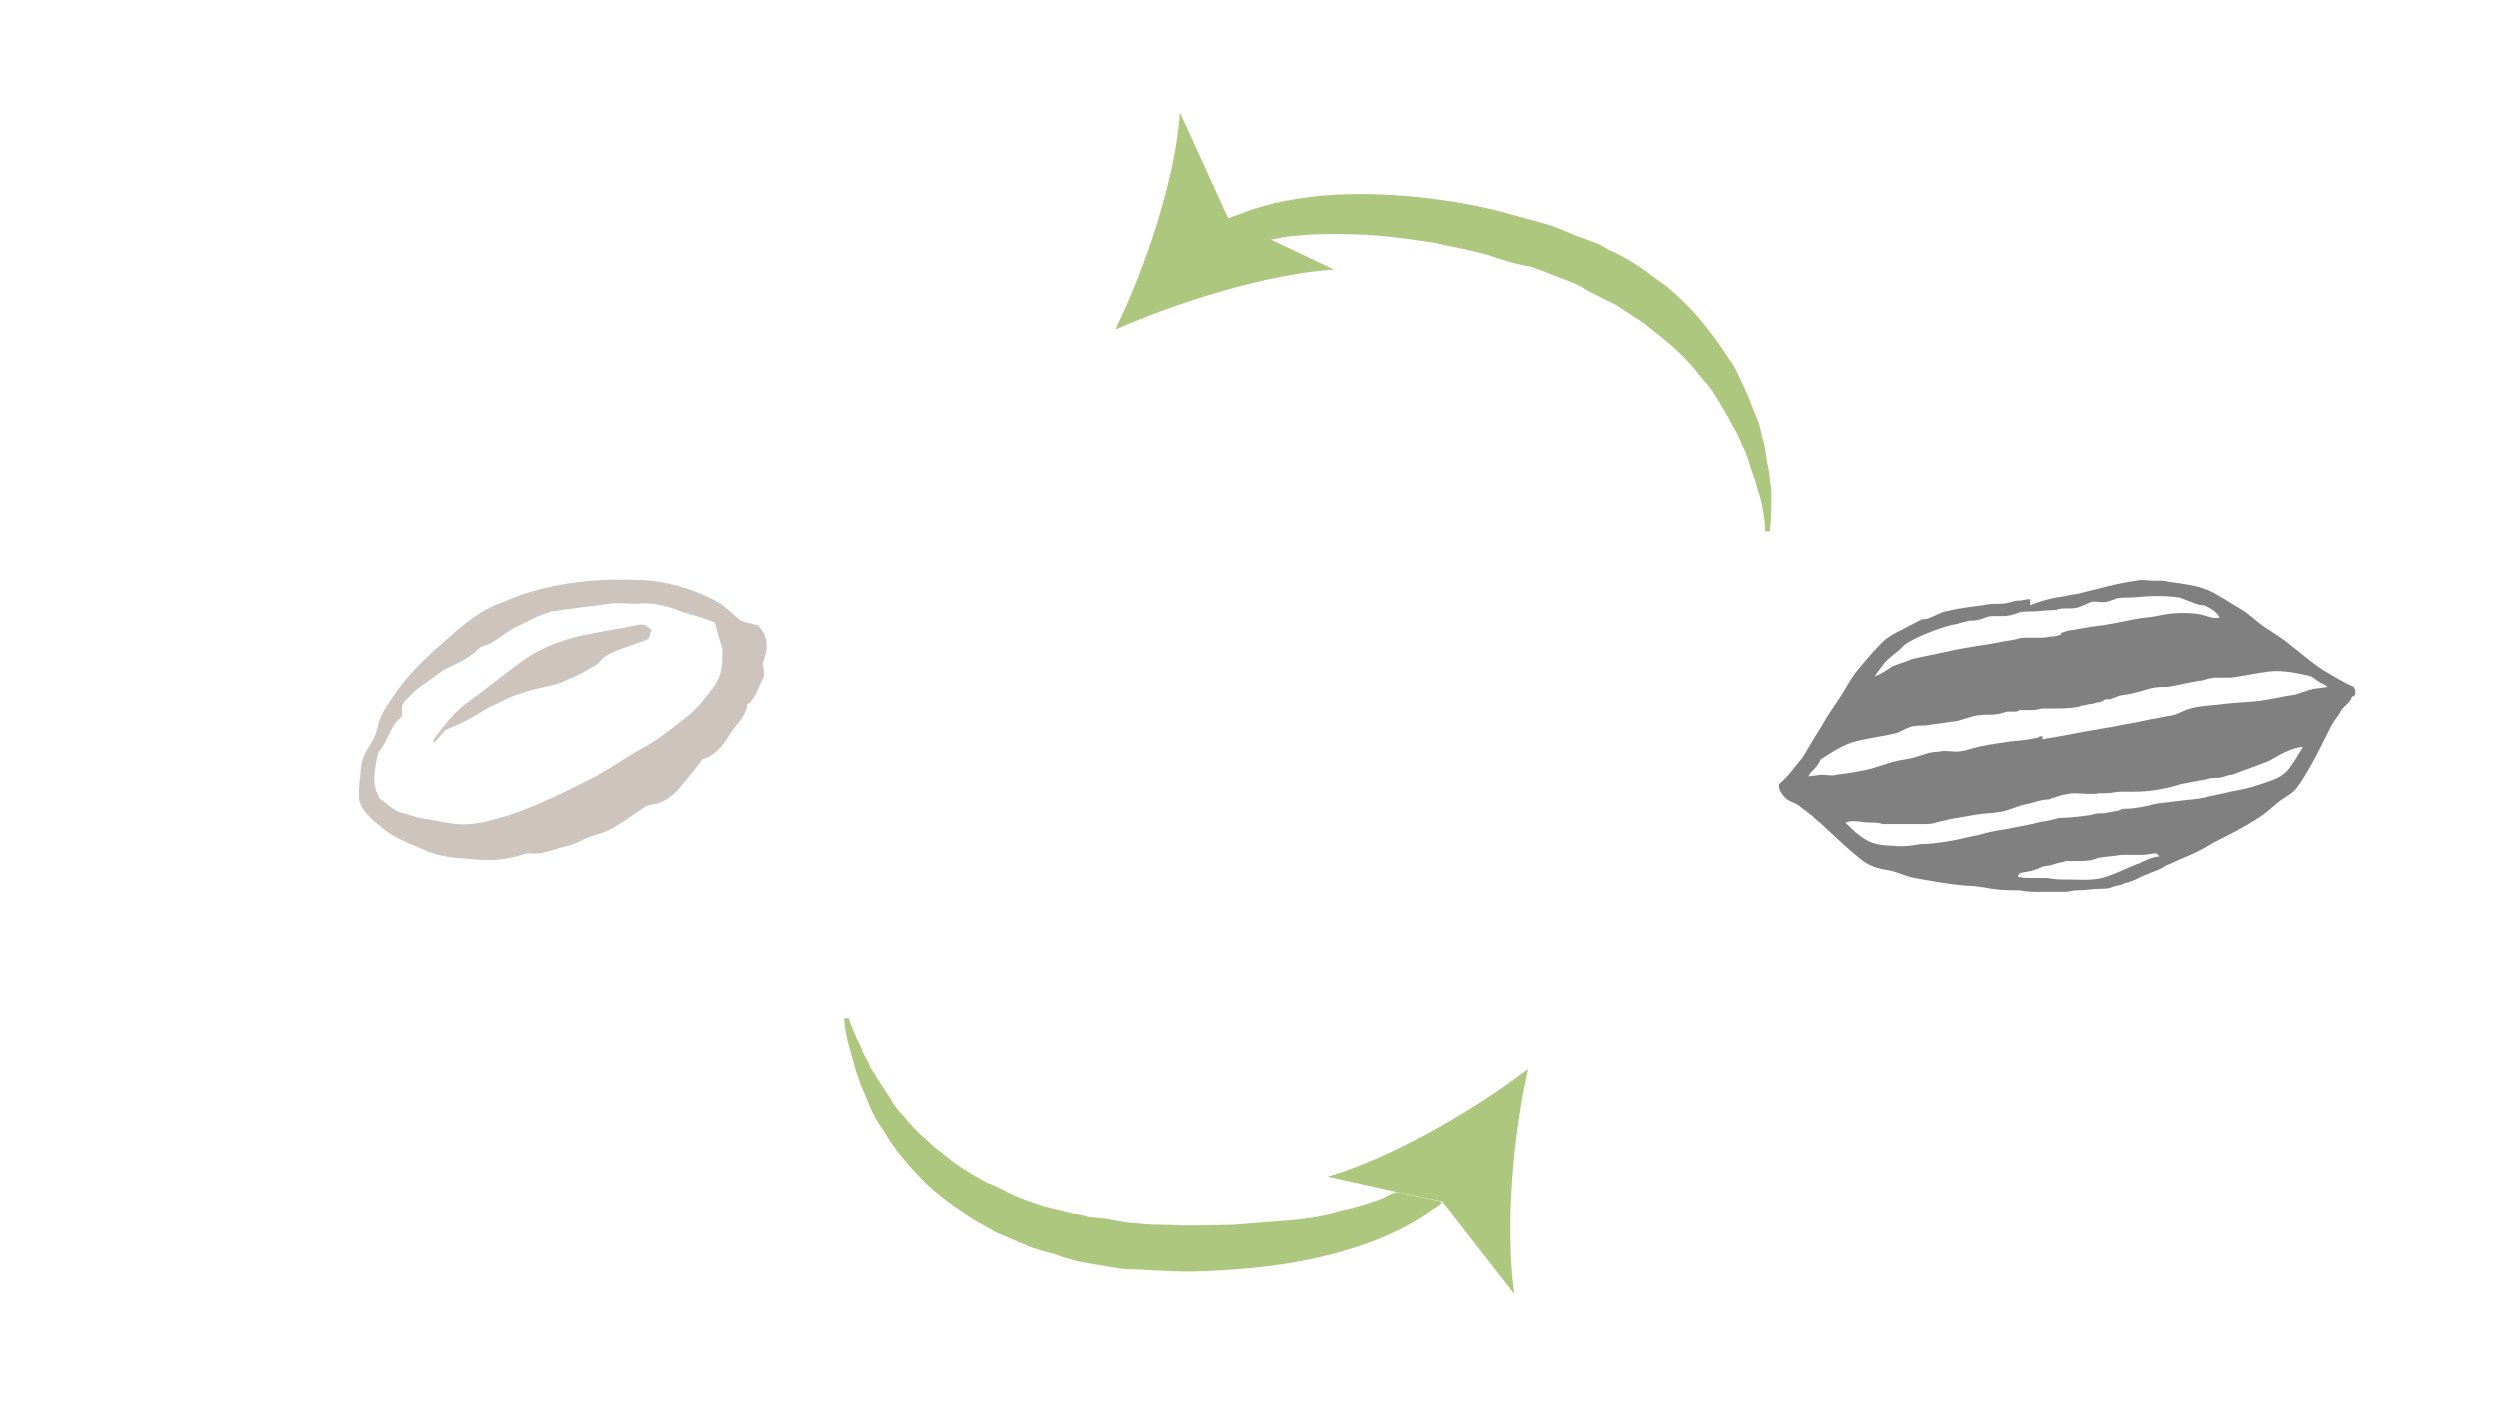 <?xml version="1.0" encoding="utf-8"?>
<!-- Generator: Adobe Illustrator 19.0.0, SVG Export Plug-In . SVG Version: 6.00 Build 0)  -->
<svg version="1.1" id="Camada_1" xmlns="http://www.w3.org/2000/svg" xmlns:xlink="http://www.w3.org/1999/xlink" x="0px" y="0px"
	 viewBox="-431.8 234.6 162.3 92" style="enable-background:new -431.8 234.6 162.3 92;" xml:space="preserve">
<style type="text/css">
	.st0{fill:none;}
	.st1{fill:#CDC4BD;}
	.st2{fill:#808080;}
	.st3{fill:#ADC77F;}
</style>
<g id="XMLID_27_">
	<path id="XMLID_375_" class="st0" d="M-295,291.5C-295,291.5-295,291.5-295,291.5C-294.9,291.5-294.8,291.4-295,291.5z"/>
	<path id="XMLID_383_" class="st0" d="M-298.7,276C-298.7,276-298.7,276-298.7,276C-298.5,276-297.9,275.8-298.7,276
		C-298.8,276.1-298.8,276.1-298.7,276z"/>
	<path id="XMLID_407_" class="st0" d="M-387.4,274.4c-0.9-0.3-1.9-0.5-2.9-0.5c-0.6,0-1.2,0-1.8,0c-1.2,0.1-2.4,0.3-3.7,0.5
		c-0.1,0-0.2,0.1-0.3,0.1c-0.7,0.2-1.3,0.6-2,0.9c-0.8,0.4-1.4,1.1-2.3,1.3c-0.1,0-0.1,0.1-0.1,0.1c-0.6,0.7-1.5,1-2.3,1.4
		c-0.3,0.3-0.7,0.5-1.1,0.8c-0.3,0.2-0.5,0.4-0.8,0.6c-0.2,0.2-0.5,0.5-0.7,0.7c0,0-0.1,0.1-0.1,0.2c0,0.1,0,0.3,0,0.6
		c0,0.1-0.1,0.2-0.1,0.2c-0.7,0.6-0.8,1.5-1.4,2.2c-0.1,0.1-0.1,0.2-0.1,0.3c-0.2,0.9-0.4,1.8,0.2,2.8c0.4,0.3,0.9,0.7,1.5,0.9
		c0.3,0.1,0.6,0.2,1,0.3c0.8,0.2,1.6,0.4,2.4,0.4c1.1,0.1,2.1-0.2,3.2-0.5c1.9-0.6,3.7-1.5,5.5-2.4c1.1-0.5,2-1.3,3-1.8
		c1.2-0.6,2.2-1.4,3.2-2.2c0.7-0.6,1.3-1.3,1.9-2.1c0.5-0.7,0.6-1.5,0.6-2.3c-0.1-0.5-0.3-1.1-0.5-1.7
		C-386,274.8-386.7,274.6-387.4,274.4z M-389.5,276c-0.6,0.2-1.2,0.4-1.7,0.6c-0.6,0.2-1.1,0.5-1.5,0.9c-0.2,0.2-0.4,0.3-0.6,0.4
		c-0.5,0.2-0.9,0.5-1.4,0.7c-0.2,0.1-0.5,0.2-0.7,0.3c-0.8,0.2-1.6,0.4-2.3,0.6c-0.7,0.2-1.4,0.6-2.1,0.9c-0.4,0.2-0.8,0.5-1.2,0.7
		c-0.5,0.3-1,0.5-1.7,0.8c-0.2,0.2-0.4,0.5-0.7,0.8c0,0-0.1-0.1-0.1-0.1c0.1-0.1,0.1-0.2,0.2-0.3c0.6-0.8,1.3-1.7,2.2-2.3
		c1.1-0.8,2.2-1.6,3.3-2.5c1.4-1.1,3.1-1.6,4.8-1.9c0.9-0.2,1.8-0.3,2.7-0.5c0.5-0.1,0.5-0.1,1.3,0.1
		C-389.4,275.6-389.4,275.8-389.5,276z"/>
	<path id="XMLID_408_" class="st0" d="M-307.5,277.3c0.5-0.2,1-0.2,1.4-0.3c0.5-0.1,0.9-0.2,1.4-0.3c1-0.2,2-0.3,2.9-0.5
		c0.4-0.1,0.7-0.1,1.1-0.2c0.2,0,0.5,0,0.8,0c0.3,0,0.6,0,0.9,0c0,0,0,0,0,0c0.3,0,0.5-0.1,0.8-0.1c0.1,0,0.2,0,0.4,0
		c0,0,0-0.1,0-0.1c0.3-0.1,0.5-0.1,0.8-0.2c0.4-0.1,0.7-0.1,1.1-0.2c1-0.2,1.9-0.4,2.9-0.5c0.5-0.1,0.9-0.2,1.4-0.2
		c0.5-0.1,1-0.2,1.5-0.2c0.5,0,0.9,0,1.4,0.1c0.4,0.1,0.8,0.3,1.2,0.2c-0.2-0.4-0.6-0.7-1-0.8c-0.3-0.1-0.5-0.1-0.8-0.2
		c-0.2-0.1-0.5-0.2-0.8-0.3c-0.5-0.1-1.1-0.1-1.7-0.1c-0.6,0-1.2,0-1.7,0.1c-0.3,0-0.5,0-0.8,0.1c-0.3,0.1-0.5,0.2-0.8,0.2
		c-0.3,0-0.5-0.1-0.8,0c-0.3,0.1-0.5,0.2-0.7,0.3c-0.3,0.1-0.6,0.1-0.8,0.1c-0.2,0-0.5,0.1-0.7,0.1c0,0,0,0,0,0
		c-0.6,0.1-1.1,0.1-1.7,0.1c-0.3,0-0.5,0.1-0.8,0.1c-0.3,0.1-0.6,0.2-0.9,0.2c-0.3,0-0.5,0-0.8,0c-0.3,0-0.5,0.2-0.7,0.2
		c-0.3,0.1-0.5,0-0.8,0.1c-0.3,0-0.5,0.1-0.7,0.2c-0.6,0.2-1.1,0.3-1.7,0.5c-0.5,0.2-1.1,0.4-1.5,0.7c-0.2,0.1-0.4,0.3-0.6,0.5
		c-0.2,0.2-0.4,0.3-0.6,0.5c-0.3,0.3-0.6,0.7-0.7,1.1c0.4,0,0.7-0.4,1.1-0.6C-308.3,277.6-307.9,277.5-307.5,277.3z"/>
	<path id="XMLID_409_" class="st0" d="M-282.1,278.3c-0.9-0.2-1.8-0.4-2.7-0.3c-0.8,0.1-1.7,0.2-2.5,0.4c-0.3,0-0.6-0.1-1,0
		c-0.3,0-0.6,0.2-1,0.2c-0.7,0.1-1.4,0.3-2.1,0.4c-0.4,0-0.7,0-1.1,0.1c-0.4,0.1-0.8,0.2-1.1,0.3c-0.3,0.1-0.7,0.1-1,0.2
		c-0.2,0-0.3,0.1-0.5,0.2c-0.1,0.1-0.2,0-0.3,0c-0.2,0.1-0.3,0.1-0.5,0.2c-0.1,0-0.3,0.1-0.4,0.1c-0.2,0-0.4,0.1-0.6,0.1
		c-0.1,0-0.2,0.1-0.3,0.1c-0.6,0.1-1.2,0.1-1.8,0.1c-0.2,0-0.3,0-0.5,0c-0.2,0-0.4,0.1-0.6,0.1c-0.1,0-0.2,0-0.3,0
		c-0.2,0-0.4,0-0.6,0c-0.1,0-0.2,0.1-0.3,0.1c-0.2,0-0.3,0-0.5,0c-0.3,0.1-0.7,0.1-1,0.2c-0.4,0.1-0.8,0.1-1.2,0.1
		c-0.4,0.1-0.7,0.2-1,0.3c-0.7,0.2-1.4,0.2-2.1,0.3c-0.3,0.1-0.7,0.1-1,0.1c-0.3,0.1-0.6,0.2-0.9,0.4c-0.8,0.2-1.7,0.3-2.5,0.5
		c-0.9,0.2-1.6,0.8-2.4,1.2c-0.1,0.2-0.2,0.4-0.4,0.6c-0.1,0.2-0.3,0.3-0.4,0.5c0.3,0.1,0.6,0,0.9-0.1c0.3,0,0.6,0,0.9,0
		c0.8-0.1,1.5-0.2,2.3-0.4c0.7-0.2,1.5-0.4,2.2-0.6c0.7-0.1,1.4-0.5,2.2-0.5c0.4,0,0.7,0.1,1.1,0c0.3,0,0.7-0.1,1-0.2
		c0.7-0.1,1.4-0.2,2.1-0.4c0.5-0.1,1.1-0.1,1.6-0.2c0.2,0,0.4-0.1,0.6-0.1c0.1,0,0.2,0,0.3-0.1c0,0.1,0,0.2,0,0.2
		c0.4-0.1,0.7-0.1,1.1-0.2c0,0,0,0,0,0c0.7-0.1,1.5-0.3,2.2-0.4c0.2,0,0.4-0.1,0.6-0.1c0.5-0.1,1-0.2,1.6-0.3
		c0.7-0.1,1.4-0.3,2.1-0.4c0.3,0,0.7-0.1,1-0.2c0.4-0.1,0.7-0.3,1-0.4c0.7-0.2,1.5-0.1,2.2-0.3c0.8-0.1,1.5-0.1,2.3-0.2
		c0.8-0.1,1.5-0.3,2.3-0.4c0.3-0.1,0.6-0.2,0.9-0.3c0.3-0.1,0.6-0.1,0.9-0.3c-0.2-0.2-0.3-0.2-0.5-0.3
		C-281.7,278.6-281.9,278.5-282.1,278.3z"/>
	<path id="XMLID_410_" class="st0" d="M-292.7,289.9c-0.1,0-0.2,0-0.3,0c-0.2,0-0.5,0-0.7,0c-0.1,0-0.3,0-0.4,0
		c-0.5,0-1,0.1-1.5,0.2c-0.4,0.2-0.9,0.2-1.3,0.2c-0.3,0-0.5,0-0.8,0c-0.2,0.1-0.5,0.1-0.7,0.2c-0.1,0-0.3,0.1-0.4,0.1
		c-0.2,0.1-0.4,0.1-0.7,0.2c-0.1,0-0.2,0.1-0.3,0.1c-0.3,0.1-0.6,0.1-0.9,0.2c0,0.1-0.1,0.2-0.1,0.2c0.3,0.1,0.6,0.1,0.9,0.1
		c0.2,0,0.3,0,0.5,0c0.2,0,0.3,0,0.5,0c0.5,0,0.9,0.1,1.4,0.1c0.9,0.1,1.7,0.1,2.5-0.2c0.6-0.2,1.1-0.4,1.7-0.7
		c0.2-0.1,0.3-0.1,0.5-0.2c0.1-0.1,0.3-0.1,0.4-0.2c0.3-0.1,0.6-0.2,0.8-0.4c-0.1-0.1-0.1-0.1-0.2-0.2
		C-292.1,289.9-292.4,289.9-292.7,289.9z"/>
	<path id="XMLID_411_" class="st0" d="M-284.6,284c-0.2,0.1-1.9,0.7-2.4,0.9c-0.3,0.1-0.6,0.2-0.9,0.2c-0.3,0-0.5,0.1-0.8,0.1
		c-0.5,0.1-1.1,0.2-1.6,0.3c-0.6,0.1-1.1,0.3-1.7,0.4c-0.6,0.1-1.2,0-1.8,0.1c-0.1,0-0.2,0-0.4,0c-0.3,0-0.7,0.1-1,0.1
		c-0.1,0-0.2,0-0.4,0c-0.6,0.1-1.1,0-1.7,0c-0.2,0-0.5,0.1-0.7,0.1c-0.2,0.1-0.4,0.1-0.6,0.2c-0.1,0-0.2,0.1-0.3,0.1
		c-0.3,0.1-0.7,0.2-1,0.2c-0.1,0-0.3,0.1-0.4,0.1c-0.6,0.2-1.1,0.4-1.7,0.5c-0.6,0.1-1.1,0.2-1.7,0.2c-0.6,0.1-1.1,0.2-1.7,0.3
		c-0.3,0-0.6,0.1-0.8,0.2c-0.3,0.1-0.6,0.1-0.9,0.1c-0.5,0-2.3,0-2.6,0c-0.3,0-0.5-0.1-0.8-0.1c-0.5,0-1.1-0.2-1.6,0
		c0.4,0.4,0.8,0.8,1.3,1.1c0.5,0.3,1.1,0.4,1.7,0.4c0.6,0,1.2-0.1,1.9-0.1c0.6-0.1,1.3-0.2,1.9-0.2c0.7-0.1,1.3-0.2,1.9-0.4
		c0.6-0.1,1.3-0.3,1.9-0.4c0.5-0.1,1-0.2,1.5-0.3c0.1,0,0.3-0.1,0.4-0.1c0.3-0.1,0.6-0.1,1-0.2c0.1,0,0.3-0.1,0.4-0.1
		c0.7,0,1.4,0,2.1-0.2c0,0,0,0,0,0c0.3-0.1,0.6,0,0.8-0.1c0.3,0,0.6-0.1,1-0.2c0.2,0,0.3,0,0.5-0.1c0.5-0.1,1-0.1,1.4-0.2
		c0.6-0.2,1.3-0.2,1.9-0.3c0.7-0.1,1.3-0.2,2-0.3c0.6-0.2,1.3-0.3,1.9-0.4c0.6-0.1,1.2-0.3,1.8-0.5c0.5-0.2,1.1-0.5,1.5-0.9
		c0.4-0.4,0.6-1,0.9-1.5c-0.5,0-1,0.3-1.5,0.5C-284.1,283.7-284.3,283.8-284.6,284z"/>
	<path id="XMLID_414_" class="st1" d="M-382.6,275.2c-0.4-0.1-0.8-0.2-1.1-0.3c-0.5-0.4-0.9-0.8-1.3-1.1c-1.4-0.8-2.9-1.3-4.5-1.5
		c-2.9-0.2-5.7,0-8.4,0.9c-0.6,0.2-1.2,0.5-1.8,0.7c-1.3,0.6-2.3,1.5-3.3,2.4c-1.3,1.1-2.5,2.3-3.4,3.7c-0.4,0.6-0.8,1.2-0.9,1.9
		c-0.1,0.4-0.3,0.8-0.5,1.1c-0.4,0.6-0.6,1.2-0.6,1.9c-0.1,0.6-0.1,1.1-0.1,1.6c0.3,1,1,1.4,1.7,2c0.8,0.6,1.7,0.9,2.6,1.3
		c1.1,0.5,2.2,0.5,3.3,0.6c1,0.1,2,0,3-0.3c0.2-0.1,0.4-0.1,0.5-0.1c0.9,0.1,1.6-0.3,2.5-0.5c0.4-0.1,0.8-0.3,1.2-0.5
		c0.5-0.2,1-0.3,1.4-0.5c0.8-0.4,1.6-1,2.5-1.6c0.1,0,0.3-0.1,0.5-0.1c0.6-0.1,1.1-0.5,1.5-0.9c0.5-0.6,1.1-1.3,1.6-2
		c0.7-0.2,1.3-0.8,1.7-1.5c0.4-0.7,1.1-1.2,1.2-2c0-0.1,0.1-0.1,0.2-0.2c0.1-0.1,0.2-0.3,0.3-0.4c0.2-0.4,0.4-0.9,0.6-1.3
		c0-0.3,0-0.5-0.1-0.8C-381.9,276.7-381.9,275.9-382.6,275.2z M-385.4,279.1c-0.6,0.8-1.1,1.5-1.9,2.1c-1,0.8-2,1.6-3.2,2.2
		c-1,0.6-2,1.3-3,1.8c-1.8,0.9-3.6,1.8-5.5,2.4c-1,0.3-2.1,0.6-3.2,0.5c-0.8-0.1-1.6-0.3-2.4-0.4c-0.3-0.1-0.6-0.2-1-0.3
		c-0.6-0.1-1-0.6-1.5-0.9c-0.6-0.9-0.4-1.8-0.2-2.8c0-0.1,0.1-0.3,0.1-0.3c0.6-0.7,0.7-1.6,1.4-2.2c0.1-0.1,0.1-0.1,0.1-0.2
		c0-0.2,0-0.4,0-0.6c0.1-0.1,0.1-0.2,0.1-0.2c0.2-0.2,0.5-0.5,0.7-0.7c0.2-0.2,0.5-0.4,0.8-0.6c0.4-0.3,0.7-0.5,1.1-0.8
		c0.8-0.4,1.6-0.7,2.3-1.4c0,0,0.1-0.1,0.1-0.1c0.9-0.2,1.5-0.9,2.3-1.3c0.7-0.3,1.3-0.7,2-0.9c0.1,0,0.2-0.1,0.3-0.1
		c1.2-0.2,2.4-0.3,3.7-0.5c0.6-0.1,1.2,0,1.8,0c1-0.1,2,0.1,2.9,0.5c0.7,0.2,1.4,0.4,2.2,0.7c0.2,0.6,0.3,1.2,0.5,1.7
		C-384.9,277.6-384.9,278.4-385.4,279.1z"/>
	<path id="XMLID_415_" class="st1" d="M-390.5,275.2c-0.9,0.2-1.8,0.3-2.7,0.5c-1.7,0.3-3.3,0.8-4.8,1.9c-1.1,0.8-2.2,1.7-3.3,2.5
		c-0.9,0.6-1.5,1.4-2.2,2.3c-0.1,0.1-0.1,0.2-0.2,0.3c0,0,0.1,0.1,0.1,0.1c0.3-0.3,0.6-0.7,0.7-0.8c0.7-0.3,1.2-0.5,1.7-0.8
		c0.4-0.2,0.8-0.5,1.2-0.7c0.7-0.3,1.3-0.7,2.1-0.9c0.8-0.3,1.6-0.4,2.3-0.6c0.3-0.1,0.5-0.2,0.7-0.3c0.5-0.2,0.9-0.4,1.4-0.7
		c0.2-0.1,0.4-0.2,0.6-0.4c0.4-0.5,1-0.7,1.5-0.9c0.6-0.2,1.1-0.4,1.7-0.6c0.1-0.2,0.1-0.4,0.2-0.6
		C-390,275.1-390,275.1-390.5,275.2z"/>
	<path id="XMLID_420_" class="st2" d="M-279,279.2c-0.7-0.3-1.3-0.7-2-1.1c-0.6-0.4-1.1-0.8-1.7-1.3c-0.3-0.2-0.6-0.5-0.9-0.7
		c-0.3-0.2-0.6-0.4-0.9-0.6c-0.7-0.4-1.2-1-1.9-1.4c-0.7-0.4-1.4-0.9-2.1-1.2c-0.7-0.3-1.6-0.4-2.3-0.5c-0.2,0-0.4-0.1-0.7-0.1
		c-0.2,0-0.3,0-0.5,0c-0.4,0-0.7-0.1-1.1,0c-0.8,0.1-1.6,0.3-2.4,0.5c-0.4,0.1-0.8,0.2-1.2,0.3c-0.3,0.1-0.7,0.1-1,0.2c0,0,0,0,0,0
		c-0.8,0.1-1.6,0.3-2.3,0.6c0-0.1,0-0.2,0-0.4c-0.3,0-0.5,0.1-0.8,0.1c0,0,0,0-0.1,0c-0.4,0.1-0.7,0.2-1,0.2c-0.4,0-0.8,0-1.2,0.1
		c-0.8,0.1-1.6,0.2-2.4,0.4c-0.4,0.1-0.7,0.3-1,0.4c-0.2,0.1-0.3,0.1-0.5,0.1c-0.2,0.1-0.4,0.2-0.6,0.3c-0.7,0.4-1.5,0.7-2,1.2
		c-0.6,0.6-1.1,1.2-1.6,1.8c-0.5,0.6-0.8,1.3-1.3,2c-0.2,0.3-0.4,0.6-0.6,0.9c-0.2,0.3-0.4,0.7-0.6,1c-0.4,0.6-0.7,1.2-1.1,1.8
		c-0.5,0.6-0.9,1.2-1.5,1.7c-0.1,0.3,0.2,0.7,0.4,0.9c0.3,0.3,0.7,0.3,1,0.6c0.4,0.3,0.7,0.5,1,0.8c0.3,0.2,2.3,2.2,3.2,2.8
		c0.5,0.3,0.9,0.4,1.5,0.5c0.6,0.1,1.1,0.4,1.7,0.5c1.1,0.2,2.2,0.4,3.3,0.5c0.6,0,1.1,0.1,1.7,0.2c0.6,0.1,1.2,0.1,1.8,0.1
		c0.5,0.1,0.9,0.1,1.4,0.1c0,0,0,0,0,0c0.3,0,0.7,0,1,0c0.2,0,0.4,0,0.6,0c0.2,0,0.5-0.1,0.7-0.1c0,0,0,0,0.1,0c0.5,0,1-0.1,1.5-0.1
		c0.2,0,0.5,0,0.7-0.1c0.2-0.1,0.5-0.1,0.7-0.2c0.2-0.1,0.4-0.1,0.6-0.2c0.3-0.1,0.6-0.3,0.9-0.4c0,0,0,0,0,0
		c0.4-0.2,0.9-0.3,1.3-0.6c0.5-0.2,1.1-0.5,1.6-0.7c0.5-0.2,1-0.5,1.5-0.8c1-0.5,2-1,2.9-1.6c0.5-0.3,0.9-0.7,1.4-1.1
		c0.4-0.3,0.9-0.5,1.2-1c0.7-0.9,1.9-3.4,2.1-3.8c0.2-0.4,0.5-0.7,0.7-1.1c0.2-0.3,0.6-0.5,0.7-0.9
		C-278.9,279.9-278.8,279.5-279,279.2z M-309.1,277.3c0.2-0.2,0.4-0.3,0.6-0.5c0.2-0.2,0.4-0.4,0.6-0.5c0.5-0.3,1-0.5,1.5-0.7
		c0.5-0.2,1.1-0.4,1.7-0.5c0.2-0.1,0.5-0.1,0.7-0.2c0.3,0,0.5,0,0.8-0.1c0.3-0.1,0.5-0.2,0.7-0.2c0.3,0,0.5,0,0.8,0
		c0.3,0,0.6-0.1,0.9-0.2c0.2-0.1,0.5-0.1,0.8-0.1c0.6,0,1.1-0.1,1.7-0.1c0,0,0,0,0,0c0.2-0.1,0.5-0.1,0.7-0.1c0.3,0,0.6,0,0.8-0.1
		c0.3-0.1,0.5-0.2,0.7-0.3c0.3-0.1,0.5,0,0.8,0c0.3,0,0.5-0.1,0.8-0.2c0.2-0.1,0.5-0.1,0.8-0.1c0.6,0,1.2-0.1,1.7-0.1
		c0.6,0,1.1,0,1.7,0.1c0.3,0.1,0.5,0.2,0.8,0.3c0.2,0.1,0.5,0.2,0.8,0.2c0.4,0.2,0.8,0.4,1,0.8c-0.4,0.1-0.8-0.1-1.2-0.2
		c-0.5-0.1-0.9-0.1-1.4-0.1c-0.5,0-1,0.1-1.5,0.2c-0.5,0.1-0.9,0.1-1.4,0.2c-1,0.2-1.9,0.4-2.9,0.5c-0.4,0.1-0.7,0.1-1.1,0.2
		c-0.3,0-0.5,0.1-0.8,0.2c0,0,0,0.1,0,0.1c-0.1,0-0.2,0.1-0.4,0.1c-0.3,0-0.5,0.1-0.8,0.1c0,0,0,0,0,0c-0.3,0-0.6,0-0.9,0
		c-0.3,0-0.5,0-0.8,0.1c-0.4,0.1-0.7,0.1-1.1,0.2c-1,0.2-2,0.3-2.9,0.5c-0.5,0.1-0.9,0.2-1.4,0.3c-0.5,0.1-1,0.2-1.4,0.3
		c-0.4,0.2-0.9,0.3-1.3,0.5c-0.3,0.2-0.7,0.5-1.1,0.6C-309.7,278-309.5,277.6-309.1,277.3z M-298.7,276
		C-298.7,276-298.7,276-298.7,276C-298.8,276.1-298.8,276.1-298.7,276C-297.9,275.8-298.5,276-298.7,276z M-292.4,290.4
		c-0.1,0.1-0.3,0.1-0.4,0.2c-0.2,0.1-0.3,0.1-0.5,0.2c-0.5,0.2-1.1,0.5-1.7,0.7c0.2-0.1,0.1,0,0,0c0,0,0,0,0,0
		c-0.8,0.3-1.7,0.2-2.5,0.2c-0.5,0-0.9,0-1.4-0.1c-0.2,0-0.3,0-0.5,0c-0.2,0-0.3,0-0.5,0c-0.3,0-0.7,0-0.9-0.1
		c0-0.1,0.1-0.1,0.1-0.2c0.3-0.1,0.6-0.1,0.9-0.2c0.1,0,0.2-0.1,0.3-0.1c0.2-0.1,0.4-0.2,0.7-0.2c0.1,0,0.3-0.1,0.4-0.1
		c0.2-0.1,0.5-0.1,0.7-0.2c0.3,0,0.5,0,0.8,0c0.4,0,0.9,0,1.3-0.2c0.5-0.1,1-0.1,1.5-0.2c0.1,0,0.3,0,0.4,0c0.2,0,0.5,0,0.7,0
		c0.1,0,0.2,0,0.3,0c0.3,0,0.6-0.1,0.9-0.1c0.1,0.1,0.1,0.1,0.2,0.2C-291.8,290.2-292.1,290.3-292.4,290.4z M-283.2,284.5
		c-0.4,0.5-0.9,0.7-1.5,0.9c-0.6,0.2-1.2,0.4-1.8,0.5c-0.6,0.1-1.3,0.3-1.9,0.4c-0.6,0.2-1.3,0.2-2,0.3c-0.6,0.1-1.3,0.1-1.9,0.3
		c-0.5,0.1-1,0.2-1.4,0.2c-0.2,0-0.3,0-0.5,0.1c-0.3,0.1-0.6,0.1-1,0.2c-0.3,0-0.6,0-0.8,0.1c0,0,0,0,0,0c-0.7,0.1-1.4,0.2-2.1,0.2
		c-0.1,0-0.3,0.1-0.4,0.1c-0.3,0.1-0.6,0.1-1,0.2c-0.1,0-0.3,0.1-0.4,0.1c-0.5,0.1-1,0.2-1.5,0.3c-0.6,0.1-1.3,0.2-1.9,0.4
		c-0.6,0.1-1.3,0.3-1.9,0.4c-0.6,0.1-1.3,0.2-1.9,0.2c-0.6,0.1-1.2,0.2-1.9,0.1c-0.6,0-1.2-0.1-1.7-0.4c-0.5-0.3-0.9-0.7-1.3-1.1
		c0.5-0.2,1.1,0,1.6,0c0.3,0,0.6,0,0.8,0.1c0.2,0,2,0,2.6,0c0.3,0,0.6,0,0.9-0.1c0.3-0.1,0.5-0.1,0.8-0.2c0.6-0.1,1.1-0.2,1.7-0.3
		c0.6-0.1,1.1-0.1,1.7-0.2c0.6-0.1,1.1-0.4,1.7-0.5c0.1,0,0.3-0.1,0.4-0.1c0.3-0.1,0.7-0.2,1-0.2c0.1,0,0.2-0.1,0.3-0.1
		c0.2-0.1,0.4-0.1,0.6-0.2c0.2,0,0.5-0.1,0.7-0.1c0.6,0,1.1,0.1,1.7,0c0.1,0,0.2,0,0.4,0c0.3,0,0.7-0.1,1-0.1c0.1,0,0.2,0,0.4,0
		c0.6,0,1.2,0,1.8-0.1c0.6-0.1,1.1-0.2,1.7-0.4c0.5-0.1,1.1-0.2,1.6-0.3c0.3-0.1,0.5-0.1,0.8-0.1c0.3,0,0.6-0.2,0.9-0.2
		c0.5-0.2,2.2-0.8,2.4-0.9c0.2-0.1,0.5-0.3,0.7-0.4c0.4-0.2,1-0.5,1.5-0.5C-282.6,283.6-282.9,284.1-283.2,284.5z M-281.9,279.4
		c-0.3,0.1-0.6,0.2-0.9,0.3c-0.8,0.1-1.5,0.3-2.3,0.4c-0.8,0.1-1.5,0.1-2.3,0.2c-0.7,0.1-1.5,0.1-2.2,0.3c-0.4,0.1-0.7,0.3-1,0.4
		c-0.3,0.1-0.7,0.1-1,0.2c-0.7,0.1-1.4,0.3-2.1,0.4c-0.5,0.1-1,0.2-1.6,0.3c-0.2,0-0.4,0.1-0.6,0.1c-0.7,0.1-1.5,0.3-2.2,0.4
		c0,0,0,0,0,0c-0.4,0.1-0.7,0.1-1.1,0.2c0-0.1,0-0.2,0-0.2c-0.1,0-0.2,0-0.3,0.1c-0.2,0-0.4,0.1-0.6,0.1c-0.5,0.1-1.1,0.1-1.6,0.2
		c-0.7,0.1-1.4,0.2-2.1,0.4c-0.3,0.1-0.7,0.2-1,0.2c-0.4,0-0.7-0.1-1.1,0c-0.8,0-1.4,0.4-2.2,0.5c-0.8,0.1-1.5,0.4-2.2,0.6
		c-0.8,0.2-1.5,0.3-2.3,0.4c-0.3,0.1-0.6,0-0.9,0c-0.3,0-0.6,0.1-0.9,0.1c0.1-0.2,0.2-0.3,0.4-0.5c0.2-0.2,0.3-0.4,0.4-0.6
		c0.8-0.5,1.5-1,2.4-1.2c0.8-0.2,1.7-0.3,2.5-0.5c0.3-0.1,0.6-0.3,0.9-0.4c0.3-0.1,0.7-0.1,1-0.1c0.7-0.1,1.4-0.2,2.1-0.3
		c0.3-0.1,0.7-0.2,1-0.3c0.4-0.1,0.8-0.1,1.2-0.1c0.3,0,0.7-0.1,1-0.2c0.2,0,0.3,0,0.5,0c0.1,0,0.2,0,0.3-0.1c0.2,0,0.4,0,0.6,0
		c0.1,0,0.2,0,0.3,0c0.2,0,0.4-0.1,0.6-0.1c0.2,0,0.3,0,0.5,0c0.6,0,1.2,0,1.8-0.1c0.1,0,0.2-0.1,0.3-0.1c0.2,0,0.4-0.1,0.6-0.1
		c0.1,0,0.3-0.1,0.4-0.1c0.2,0,0.3-0.1,0.5-0.2c0.1,0,0.2,0,0.3,0c0.2-0.1,0.3-0.1,0.5-0.2c0.3-0.1,0.7-0.1,1-0.2
		c0.4-0.1,0.8-0.2,1.1-0.3c0.4-0.1,0.7-0.1,1.1-0.1c0.7-0.1,1.4-0.3,2.1-0.4c0.3,0,0.6-0.2,1-0.2c0.3,0,0.6,0,1,0
		c0.8-0.1,1.7-0.3,2.5-0.4c0.9-0.1,1.8,0.1,2.7,0.3c0.2,0.1,0.4,0.3,0.6,0.4c0.2,0.1,0.4,0.2,0.5,0.3
		C-281.3,279.3-281.6,279.3-281.9,279.4z"/>
	<path id="XMLID_425_" class="st3" d="M-341.1,312c-0.3,0.1-0.6,0.2-0.9,0.4c-0.8,0.3-1.7,0.6-2.7,0.8c-1,0.3-2.1,0.5-3.3,0.6
		c-1.2,0.1-2.5,0.2-3.8,0.3c-1.3,0-2.8,0.1-4.1,0c-0.7,0-1.4,0-2.1-0.1c-0.7,0-1.4-0.2-2.1-0.3l-1-0.1c-0.3-0.1-0.7-0.2-1-0.2
		c-0.7-0.2-1.3-0.3-2-0.5c-0.6-0.2-1.2-0.4-1.9-0.7c-0.6-0.3-1.1-0.6-1.7-0.8c-1.1-0.6-2.1-1.2-3-2c-0.5-0.3-0.9-0.8-1.3-1.1
		c-0.4-0.4-0.8-0.8-1.1-1.2c-0.4-0.4-0.7-0.8-0.9-1.2c-0.3-0.4-0.5-0.8-0.8-1.2c-0.2-0.4-0.5-0.7-0.6-1.1c-0.2-0.3-0.4-0.7-0.5-1
		c-0.6-1.2-0.8-1.9-0.8-1.9l-0.3,0c0,0,0,0.8,0.4,2.1c0.1,0.3,0.2,0.7,0.3,1.1c0.1,0.4,0.3,0.8,0.4,1.2c0.2,0.4,0.4,0.9,0.6,1.4
		c0.2,0.5,0.5,1,0.8,1.4c0.3,0.5,0.6,1,1,1.5c0.4,0.5,0.8,1,1.3,1.5c0.9,1,2,1.8,3.2,2.6c0.6,0.4,1.2,0.7,1.9,1.1
		c0.7,0.3,1.4,0.6,2.1,0.9c0.7,0.3,1.5,0.4,2.2,0.7c0.4,0.1,0.7,0.2,1.1,0.3l1.1,0.2c0.8,0.1,1.5,0.3,2.3,0.3c0.8,0,1.5,0.1,2.3,0.1
		c1.5,0.1,3,0,4.4-0.1c2.9-0.2,5.5-0.7,7.7-1.4c2.2-0.7,3.9-1.6,5-2.4c0.3-0.2,0.5-0.3,0.7-0.5l-0.1-0.1L-341.1,312z"/>
	<path id="XMLID_426_" class="st3" d="M-345.6,311l4.5,1l2.9,0.6l0.1,0.1l4.6,5.9c-0.6-4.3-0.1-10.2,0.9-14.6
		C-336.3,306.8-341.5,309.8-345.6,311z"/>
	<path id="XMLID_427_" class="st3" d="M-316.9,265.8c0-0.4-0.1-0.8-0.2-1.3c-0.1-0.5-0.1-1-0.3-1.5c-0.1-0.5-0.2-1-0.5-1.6
		c-0.2-0.5-0.4-1.1-0.7-1.7c-0.3-0.6-0.5-1.2-0.9-1.7c-0.7-1.1-1.5-2.2-2.5-3.3c-0.5-0.5-1-1-1.6-1.5c-0.6-0.4-1.2-0.9-1.8-1.3
		c-0.6-0.4-1.3-0.8-2-1.1c-0.3-0.2-0.7-0.4-1-0.5l-1.1-0.4c-0.7-0.3-1.4-0.6-2.1-0.8c-0.7-0.2-1.5-0.4-2.2-0.6
		c-1.4-0.4-2.9-0.7-4.3-0.9c-2.8-0.4-5.5-0.5-7.8-0.3c-2.3,0.2-4.2,0.7-5.4,1.2c-0.3,0.1-0.6,0.2-0.8,0.3l0,0.1l2.7,1.3
		c0.3-0.1,0.6-0.1,0.9-0.2c0.8-0.1,1.8-0.2,2.8-0.2c1,0,2.2,0,3.4,0.1c1.2,0.1,2.5,0.3,3.8,0.5c1.2,0.3,2.7,0.5,4,1
		c0.7,0.2,1.3,0.4,2,0.5c0.7,0.2,1.3,0.5,1.9,0.7l1,0.4c0.3,0.1,0.6,0.3,0.9,0.5c0.6,0.3,1.2,0.6,1.8,0.9c0.6,0.4,1.1,0.7,1.7,1.1
		c0.5,0.4,1,0.8,1.5,1.2c1,0.8,1.8,1.7,2.5,2.6c0.4,0.4,0.7,0.9,1,1.4c0.3,0.5,0.6,1,0.8,1.4c0.3,0.5,0.5,0.9,0.7,1.4
		c0.2,0.4,0.4,0.9,0.5,1.3c0.1,0.4,0.3,0.8,0.4,1.2c0.1,0.4,0.2,0.7,0.3,1c0.3,1.3,0.3,2.1,0.3,2.1l0.3,0c0,0,0.1-0.8,0.1-2.1
		C-316.8,266.6-316.8,266.2-316.9,265.8z"/>
	<path id="XMLID_428_" class="st3" d="M-352.1,248.7l-3.1-6.8c-0.3,4.3-2.2,10-4.2,14.1c4.1-1.8,9.8-3.6,14.2-3.9l-4.2-2
		L-352.1,248.7L-352.1,248.7z"/>
</g>
</svg>
